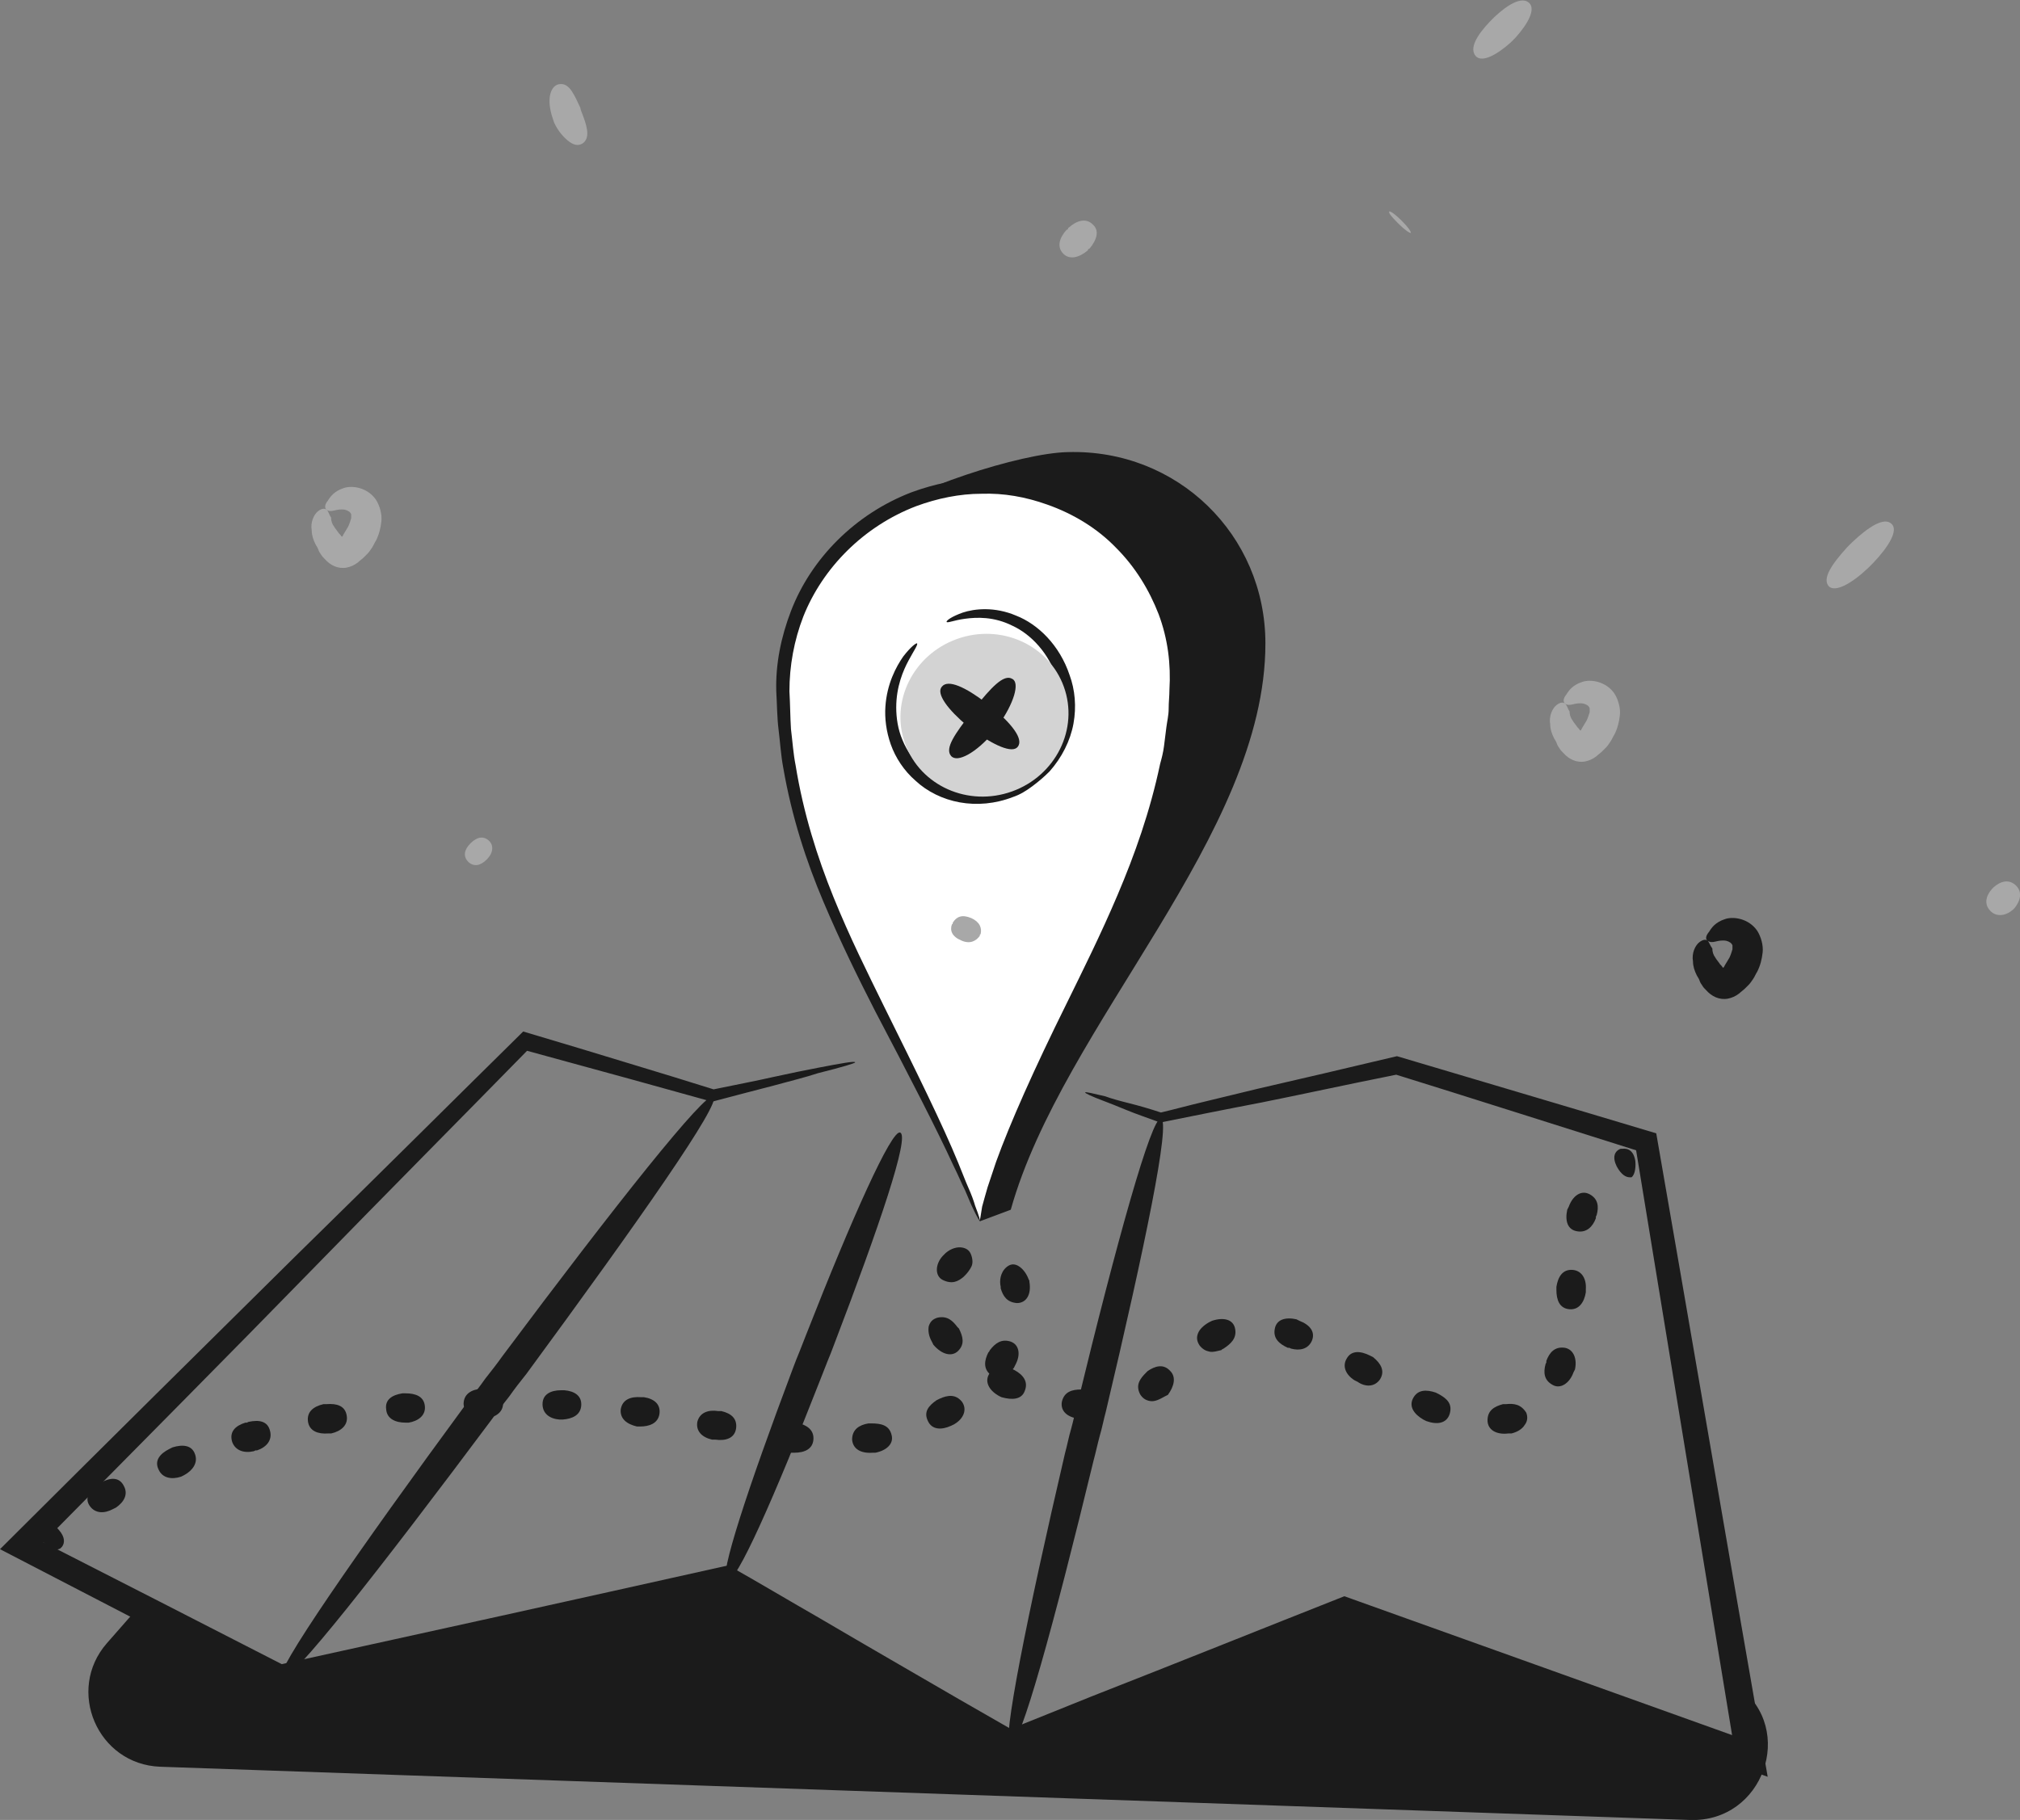 <svg width="253" height="228" viewBox="0 0 253 228" fill="none" xmlns="http://www.w3.org/2000/svg">
<rect x="0" y="0" width="253" height="228" fill="#808080" stroke="none"/>
<g clip-path="url(#clip0_201_1836)">
<path d="M109.343 65.046C113.608 61.373 127.857 56.734 133.77 56.638C147.438 56.251 158.489 66.979 158.489 80.607C158.489 104.673 133.092 128.353 126.597 151.549L122.72 152.999" fill="#1B1B1B"/>
<path d="M122.72 152.999C113.705 128.933 98.001 111.052 98.001 86.116C98.001 72.488 109.052 61.18 122.72 60.794C136.387 60.407 147.438 71.135 147.438 84.763C147.438 108.829 129.311 129.899 122.72 152.999Z" fill="white"/>
<path d="M122.72 152.999C122.816 152.999 123.107 152.419 123.495 151.162C123.689 150.486 123.98 149.713 124.367 148.843C124.755 147.973 125.143 146.91 125.628 145.75C127.566 141.014 130.668 134.442 134.933 126.226C136.969 122.167 139.295 117.625 141.525 112.599C143.657 107.573 145.79 102.064 147.147 95.975C147.341 95.201 147.535 94.428 147.632 93.655C147.729 92.882 147.826 92.109 147.923 91.239C148.02 90.466 148.213 89.692 148.213 88.823C148.213 88.049 148.31 87.179 148.31 86.406C148.504 83.12 148.116 79.641 146.856 76.258C145.693 72.972 143.754 69.879 141.137 67.269C138.617 64.66 135.321 62.63 131.831 61.374C128.923 60.407 125.918 59.827 123.01 59.924C120.005 60.02 117.097 60.6 114.189 61.663C107.113 64.37 101.588 69.975 99.067 76.548C97.807 79.834 97.129 83.217 97.226 86.6C97.323 88.243 97.323 89.886 97.516 91.432C97.71 92.978 97.807 94.621 98.098 96.168C99.164 102.354 101.006 107.959 103.139 112.985C105.271 118.011 107.501 122.554 109.633 126.71C113.898 134.828 117.291 141.401 119.424 146.04C120.005 147.2 120.393 148.166 120.878 149.133C121.266 150.003 121.556 150.776 121.847 151.356C122.332 152.419 122.72 152.999 122.72 152.999C122.816 152.999 122.623 152.322 122.138 151.066C121.944 150.389 121.653 149.616 121.266 148.746C120.878 147.876 120.49 146.813 120.005 145.653C118.067 140.917 114.771 134.249 110.7 126.033C108.664 121.877 106.434 117.431 104.399 112.405C102.363 107.379 100.618 101.87 99.649 95.878C99.358 94.428 99.261 92.882 99.067 91.335C98.971 89.789 98.971 88.243 98.874 86.6C98.874 83.41 99.455 80.221 100.618 77.224C103.042 71.135 108.179 65.916 114.771 63.403C117.388 62.437 120.199 61.857 122.913 61.857C125.725 61.76 128.439 62.243 131.153 63.21C134.449 64.37 137.454 66.206 139.78 68.622C142.203 71.039 143.948 73.938 145.112 76.934C146.275 80.027 146.662 83.217 146.469 86.406C146.469 87.179 146.372 87.953 146.372 88.823C146.372 89.596 146.178 90.369 146.081 91.142C145.984 91.915 145.887 92.689 145.79 93.462C145.693 94.235 145.499 95.008 145.305 95.685C144.045 101.677 142.107 107.09 139.974 112.115C137.841 117.141 135.612 121.587 133.576 125.743C129.505 133.959 126.5 140.724 124.755 145.557C124.367 146.717 123.98 147.876 123.689 148.746C123.398 149.713 123.204 150.486 123.01 151.162C122.816 152.322 122.72 152.999 122.72 152.999Z" fill="#1B1B1B"/>
<path d="M114.965 80.607C112.929 82.927 111.669 85.923 111.669 89.016C111.669 95.105 116.613 99.937 122.816 99.744C128.923 99.551 133.964 94.525 133.964 88.339C133.964 82.25 129.02 76.548 122.816 76.741C121.362 76.741 119.908 77.128 118.648 77.804" fill="white"/>
<path d="M118.551 77.901C118.648 78.094 119.424 77.707 120.878 77.514C122.332 77.321 124.464 77.224 126.791 78.384C129.117 79.447 131.444 81.864 132.413 85.15C132.995 86.793 133.092 88.629 132.704 90.466C132.316 92.302 131.444 94.042 130.087 95.491C129.602 96.071 128.923 96.555 128.342 97.038C127.663 97.424 126.985 97.908 126.209 98.198C124.367 98.971 122.429 99.067 120.587 98.778C118.745 98.391 117.097 97.618 115.837 96.555C114.577 95.491 113.608 94.138 113.026 92.688C112.444 91.335 112.251 89.886 112.251 88.629C112.251 86.019 113.123 83.99 113.801 82.733C114.48 81.477 114.965 80.8 114.868 80.607C114.771 80.51 114.092 80.994 113.123 82.25C112.251 83.507 111.087 85.633 110.893 88.532C110.796 89.982 110.99 91.625 111.572 93.268C112.154 94.911 113.22 96.555 114.674 97.811C116.128 99.164 118.067 100.131 120.199 100.517C122.332 100.904 124.658 100.71 126.888 99.841C127.76 99.551 128.536 99.067 129.311 98.487C130.087 97.908 130.765 97.328 131.444 96.651C132.995 94.911 134.061 92.785 134.449 90.659C134.836 88.532 134.642 86.406 133.964 84.57C132.704 80.8 129.99 78.191 127.275 77.128C124.561 75.968 122.041 76.258 120.587 76.741C119.23 77.224 118.551 77.707 118.551 77.901Z" fill="#1B1B1B"/>
<path d="M126.759 99.146C132.248 97.17 135.15 91.295 133.241 86.023C131.332 80.751 125.335 78.079 119.846 80.055C114.358 82.031 111.456 87.906 113.365 93.178C115.274 98.45 121.271 101.122 126.759 99.146Z" fill="#D3D3D3"/>
<path d="M126.791 85.053C125.725 84.376 124.077 86.213 122.138 88.629L121.847 89.016L121.556 89.402C119.715 91.818 118.261 93.751 119.133 94.718C119.908 95.588 122.235 94.331 124.464 91.722L124.755 91.335L125.046 90.852C126.985 88.146 127.76 85.536 126.791 85.053Z" fill="#1B1B1B"/>
<path d="M127.469 93.558C128.245 92.592 126.694 90.659 124.271 88.629C124.174 88.532 123.98 88.436 123.883 88.339C123.786 88.242 123.689 88.146 123.495 88.049C120.975 86.116 118.745 85.053 117.97 86.019C117.194 86.889 118.745 88.919 121.169 90.949C121.266 91.045 121.459 91.142 121.556 91.239C121.653 91.335 121.75 91.432 121.944 91.528C124.464 93.365 126.791 94.428 127.469 93.558Z" fill="#1B1B1B"/>
<path d="M213.886 117.86C214.176 118.054 214.467 118.054 214.855 117.957C215.243 117.86 215.727 117.764 216.212 117.86C216.6 117.957 216.891 118.15 216.987 118.44C216.987 118.537 216.987 118.634 216.987 118.924C216.891 119.214 216.794 119.6 216.6 119.987C216.503 120.18 216.406 120.277 216.309 120.47C216.212 120.663 216.115 120.76 216.018 120.953L215.921 121.147L215.824 121.243L215.727 121.147C215.63 120.953 215.436 120.857 215.34 120.663C215.146 120.373 214.952 120.18 214.855 119.987C214.564 119.6 214.467 119.214 214.467 118.827C214.176 118.44 214.079 118.054 213.886 117.86C213.692 117.667 213.304 117.667 212.819 118.054C212.335 118.44 211.85 119.407 212.044 120.47C212.044 121.05 212.238 121.63 212.528 122.21C212.722 122.5 212.819 122.693 212.916 122.983L213.013 123.176L213.207 123.466C213.304 123.659 213.498 123.853 213.692 124.046C214.37 124.819 215.34 125.303 216.406 125.109C216.891 125.013 217.375 124.819 217.86 124.433C218.054 124.239 218.345 124.046 218.538 123.853L218.829 123.563L219.023 123.37C219.217 123.176 219.411 122.886 219.605 122.596C219.799 122.306 219.895 122.016 220.089 121.726C220.477 120.953 220.671 120.18 220.768 119.31C220.865 118.44 220.574 117.377 220.089 116.604C219.023 115.058 217.084 114.768 216.018 115.154C214.855 115.541 214.37 116.217 214.079 116.701C213.595 117.28 213.595 117.667 213.886 117.86Z" fill="#1B1B1B"/>
<path d="M40.886 63.86C41.176 64.053 41.467 64.053 41.855 63.957C42.243 63.86 42.727 63.764 43.212 63.86C43.6 63.957 43.891 64.15 43.987 64.44C43.987 64.537 43.987 64.633 43.987 64.923C43.891 65.213 43.794 65.6 43.6 65.987C43.503 66.18 43.406 66.276 43.309 66.47C43.212 66.663 43.115 66.76 43.018 66.953L42.921 67.146L42.824 67.243L42.727 67.146C42.63 66.953 42.437 66.856 42.34 66.663C42.146 66.373 41.952 66.18 41.855 65.987C41.564 65.6 41.467 65.213 41.467 64.827C41.176 64.44 41.176 64.053 40.886 63.86C40.692 63.667 40.304 63.667 39.819 64.053C39.335 64.44 38.85 65.407 39.044 66.47C39.044 67.05 39.238 67.629 39.528 68.21C39.722 68.499 39.819 68.693 39.916 68.983L40.013 69.176L40.207 69.466C40.304 69.659 40.498 69.853 40.692 70.046C41.37 70.819 42.34 71.302 43.406 71.109C43.891 71.012 44.375 70.819 44.86 70.432C45.054 70.239 45.344 70.046 45.538 69.853L45.829 69.563L46.023 69.369C46.217 69.176 46.411 68.886 46.605 68.596C46.799 68.306 46.895 68.016 47.089 67.726C47.477 66.953 47.671 66.18 47.768 65.31C47.865 64.44 47.574 63.377 47.089 62.604C46.023 61.057 44.084 60.767 43.018 61.154C41.855 61.541 41.37 62.217 41.079 62.7C40.595 63.28 40.692 63.667 40.886 63.86Z" fill="#A8A8A8"/>
<path d="M196.002 88.146C196.293 88.339 196.584 88.339 196.972 88.243C197.359 88.146 197.844 88.049 198.329 88.146C198.716 88.242 199.007 88.436 199.104 88.726C199.104 88.822 199.104 88.919 199.104 89.209C199.007 89.499 198.91 89.885 198.716 90.272C198.619 90.465 198.523 90.562 198.426 90.755C198.329 90.949 198.232 91.045 198.135 91.239L198.038 91.432L197.941 91.529L197.844 91.432C197.747 91.239 197.553 91.142 197.456 90.949C197.262 90.659 197.069 90.465 196.972 90.272C196.681 89.885 196.584 89.499 196.584 89.112C196.293 88.726 196.293 88.339 196.002 88.146C195.808 87.953 195.421 87.953 194.936 88.339C194.451 88.726 193.967 89.692 194.16 90.755C194.16 91.335 194.354 91.915 194.645 92.495C194.839 92.785 194.936 92.978 195.033 93.268L195.13 93.462L195.324 93.752C195.421 93.945 195.614 94.138 195.808 94.332C196.487 95.105 197.456 95.588 198.523 95.395C199.007 95.298 199.492 95.105 199.977 94.718C200.17 94.525 200.461 94.332 200.655 94.138L200.946 93.848L201.14 93.655C201.334 93.462 201.528 93.172 201.721 92.882C201.915 92.592 202.012 92.302 202.206 92.012C202.594 91.239 202.788 90.465 202.885 89.596C202.982 88.726 202.691 87.662 202.206 86.889C201.14 85.343 199.201 85.053 198.135 85.44C196.972 85.826 196.487 86.503 196.196 86.986C195.711 87.566 195.808 87.953 196.002 88.146Z" fill="#A8A8A8"/>
<path d="M236.909 65.626C236.036 64.756 234.098 65.916 231.965 67.946C231.868 68.042 231.771 68.139 231.674 68.236C231.577 68.332 231.48 68.429 231.383 68.525C229.445 70.652 228.185 72.488 229.057 73.455C229.833 74.228 231.868 73.165 234.001 71.135C234.098 71.038 234.195 70.942 234.292 70.845C234.388 70.749 234.485 70.652 234.582 70.555C236.618 68.429 237.781 66.399 236.909 65.626Z" fill="#A8A8A8"/>
<path d="M121.653 115.015C120.49 114.532 119.811 114.822 119.327 115.595V115.691C119.327 115.691 119.327 115.788 119.23 115.788C118.939 116.561 119.23 117.334 120.393 117.818C121.459 118.301 122.235 117.914 122.72 117.238V117.141C122.72 117.141 122.72 117.044 122.816 117.044C123.01 116.271 122.72 115.498 121.653 115.015Z" fill="#A8A8A8"/>
<path d="M58.937 105.64C58.064 106.51 58.064 107.283 58.549 107.863L58.646 107.959L58.743 108.056C59.324 108.539 60.1 108.539 60.972 107.669C61.748 106.896 61.844 106.026 61.36 105.446L61.263 105.35L61.166 105.253C60.584 104.77 59.809 104.77 58.937 105.64Z" fill="#A8A8A8"/>
<path d="M70.181 10.535C69.599 10.535 69.115 11.018 68.921 11.791C68.727 12.565 68.824 13.628 69.212 14.787L69.308 15.078L69.406 15.367C69.89 16.431 70.666 17.3 71.344 17.784C72.023 18.267 72.604 18.267 73.089 17.88C73.961 17.107 73.477 15.657 72.798 13.918L72.701 13.628V13.531C71.926 11.888 71.344 10.438 70.181 10.535Z" fill="#A8A8A8"/>
<path d="M136.872 28.125C136 27.256 134.836 27.642 133.867 28.512C133.77 28.512 133.77 28.609 133.77 28.705C133.673 28.705 133.673 28.802 133.576 28.802C132.704 29.768 132.316 30.928 133.189 31.798C133.964 32.571 135.127 32.281 136.194 31.412C136.194 31.412 136.29 31.315 136.29 31.218C136.387 31.218 136.387 31.122 136.484 31.122C137.357 30.058 137.744 28.898 136.872 28.125Z" fill="#A8A8A8"/>
<path d="M252.515 110.955C251.643 110.086 250.577 110.376 249.704 111.149L249.607 111.245L249.51 111.342C248.735 112.212 248.444 113.275 249.317 114.145C250.092 114.918 251.255 114.725 252.128 113.952L252.225 113.855L252.322 113.758C253.097 112.792 253.291 111.729 252.515 110.955Z" fill="#A8A8A8"/>
<path d="M175.549 27.642C174.677 26.772 174.192 26.482 173.998 26.482C173.901 26.676 174.192 27.062 175.161 28.029C175.937 28.802 176.518 29.189 176.712 29.189C176.712 28.995 176.421 28.512 175.549 27.642Z" fill="#A8A8A8"/>
<path d="M191.543 0.387C190.671 -0.483 188.926 0.483 187.181 2.126C187.084 2.223 186.987 2.32 186.89 2.416C186.793 2.513 186.697 2.61 186.6 2.706C184.952 4.446 183.982 6.089 184.855 7.055C185.63 7.829 187.375 6.959 189.217 5.316C189.314 5.219 189.411 5.122 189.508 5.026C189.605 4.929 189.702 4.832 189.798 4.736C191.446 2.899 192.319 1.16 191.543 0.387Z" fill="#A8A8A8"/>
<path d="M107.113 133.089C107.113 132.895 105.465 133.185 102.46 133.765C100.909 134.055 99.067 134.442 96.838 134.925C94.705 135.408 92.185 135.892 89.374 136.471C86.272 135.505 82.879 134.442 79.002 133.282C74.931 132.026 70.375 130.672 65.528 129.223C57.385 137.245 47.789 146.813 36.932 157.445C25.785 168.463 13.377 180.738 0 194.076C11.148 199.875 22.78 205.867 34.897 212.149C52.539 208.283 71.247 204.224 90.731 199.971C94.027 201.904 97.516 203.934 101.006 205.964C106.919 209.346 112.638 212.729 118.454 216.015L126.403 220.655L138.229 215.919C148.601 211.763 158.682 207.703 168.57 203.837C187.084 210.41 204.726 216.692 221.399 222.588C216.068 192.046 211.415 164.79 207.441 141.981C195.227 138.308 184.37 135.118 174.967 132.315C168.473 133.862 162.657 135.215 157.616 136.375C155.193 136.955 152.866 137.535 150.831 138.018C148.795 138.501 147.05 138.984 145.402 139.371C143.948 138.888 142.591 138.501 141.428 138.211C140.265 137.921 139.198 137.631 138.423 137.341C136.775 136.955 136 136.761 135.903 136.858C135.903 136.955 136.678 137.341 138.229 137.921C139.005 138.211 139.974 138.598 141.137 139.081C142.3 139.564 143.754 140.048 145.305 140.627C148.698 139.951 152.963 139.081 158.004 138.115C162.851 137.148 168.57 135.892 174.87 134.635C183.595 137.341 193.579 140.531 204.92 144.107C208.313 164.887 212.384 189.63 216.94 217.368C201.625 211.859 185.339 206.06 168.376 199.971C158.101 204.031 147.535 208.283 136.678 212.536L126.597 216.595L120.199 212.923C114.383 209.54 108.664 206.254 102.751 202.774C98.874 200.551 94.996 198.232 91.216 196.105C71.732 200.455 52.926 204.611 35.284 208.477C24.912 203.161 14.928 198.038 5.428 193.206C17.545 180.931 28.79 169.623 38.774 159.378C49.049 148.843 58.258 139.564 66.013 131.639C75.222 134.152 82.976 136.278 89.18 138.018C92.088 137.245 94.705 136.568 96.935 135.988C99.067 135.408 101.006 134.925 102.46 134.442C105.562 133.669 107.113 133.185 107.113 133.089Z" fill="#1B1B1B"/>
<path d="M35.187 210.313C36.254 211.086 47.498 196.685 61.651 177.741C62.329 176.775 63.105 175.808 63.783 174.938C64.462 173.972 65.14 173.102 65.916 172.136C79.971 152.999 90.44 138.114 89.374 137.341C88.405 136.665 77.063 150.969 62.911 169.913C62.232 170.879 61.457 171.846 60.778 172.715C60.1 173.682 59.421 174.552 58.646 175.518C44.59 194.655 34.218 209.636 35.187 210.313Z" fill="#1B1B1B"/>
<path d="M91.022 198.038C92.185 198.521 97.032 187.407 102.751 172.812C103.042 172.039 103.333 171.362 103.623 170.589C103.914 169.913 104.205 169.14 104.496 168.366C110.118 153.675 113.995 142.27 112.735 141.884C111.669 141.497 106.725 152.516 101.006 167.11C100.715 167.883 100.425 168.56 100.134 169.333C99.843 170.009 99.552 170.783 99.261 171.556C93.736 186.247 89.956 197.652 91.022 198.038Z" fill="#1B1B1B"/>
<path d="M126.5 218.721C127.76 219.011 132.025 203.354 136.969 182.961C137.26 181.897 137.454 180.931 137.744 179.868C138.035 178.901 138.229 177.838 138.52 176.775C143.367 156.285 146.662 140.434 145.402 140.144C144.239 139.854 139.877 155.512 134.933 175.905C134.643 176.968 134.449 177.935 134.158 178.998C133.867 179.964 133.673 181.028 133.382 182.091C128.633 202.484 125.434 218.432 126.5 218.721Z" fill="#1B1B1B"/>
<path d="M17.448 201.228L13.377 205.867C8.239 211.763 12.214 221.041 20.066 221.331L211.706 228C220.818 228.29 224.986 216.692 217.716 211.279L219.17 220.075L168.473 202.001L126.5 218.721L91.022 198.135L35.187 210.409L17.448 201.228Z" fill="#1B1B1B"/>
<path d="M7.367 191.659C6.592 190.693 5.816 190.596 5.331 190.983L5.235 191.079L5.138 191.176C4.653 191.659 4.653 192.433 5.525 193.302C6.301 194.172 7.076 194.269 7.561 193.979L7.658 193.882L7.755 193.786C8.143 193.302 8.143 192.529 7.367 191.659Z" fill="#1B1B1B"/>
<path d="M15.51 186.15C14.928 184.99 13.765 185.087 12.601 185.764L12.408 185.86L12.214 185.957C11.148 186.73 10.566 187.697 11.244 188.663C11.923 189.63 13.086 189.63 14.152 189.05L14.346 188.953L14.54 188.856C15.51 188.18 16.091 187.213 15.51 186.15Z" fill="#1B1B1B"/>
<path d="M24.428 182.187C24.04 181.028 22.877 180.931 21.617 181.318L21.423 181.414L21.229 181.511C20.066 182.091 19.29 182.961 19.872 184.12C20.356 185.184 21.52 185.377 22.683 184.99L22.877 184.894L23.071 184.797C24.137 184.217 24.815 183.251 24.428 182.187Z" fill="#1B1B1B"/>
<path d="M33.83 179.288C33.54 178.031 32.473 177.838 31.116 178.128L30.922 178.225H30.728C29.468 178.611 28.693 179.384 29.081 180.641C29.468 181.704 30.535 182.091 31.795 181.801L31.989 181.704H32.182C33.346 181.317 34.121 180.448 33.83 179.288Z" fill="#1B1B1B"/>
<path d="M43.427 177.355C43.233 176.098 42.167 175.808 40.907 175.905H40.713H40.519C39.259 176.195 38.386 176.872 38.58 178.128C38.774 179.288 39.84 179.674 41.1 179.578H41.294H41.488C42.748 179.288 43.621 178.515 43.427 177.355Z" fill="#1B1B1B"/>
<path d="M53.217 176.195C53.12 174.939 52.054 174.552 50.794 174.552H50.6H50.406C49.146 174.745 48.177 175.325 48.371 176.582C48.468 177.741 49.534 178.225 50.794 178.225H50.988H51.182C52.345 178.031 53.314 177.355 53.217 176.195Z" fill="#1B1B1B"/>
<path d="M63.008 175.808C63.008 174.552 62.038 174.069 60.681 173.972H60.487H60.294C59.033 174.069 58.064 174.648 58.064 175.905C58.161 177.065 59.13 177.645 60.39 177.741H60.584H60.778C62.038 177.548 63.008 176.968 63.008 175.808Z" fill="#1B1B1B"/>
<path d="M72.798 176.098C72.895 174.842 71.926 174.262 70.666 174.165H70.472H70.278C69.018 174.165 67.951 174.649 67.951 175.905C67.951 177.065 68.824 177.741 70.084 177.838H70.278H70.472C71.732 177.741 72.701 177.258 72.798 176.098Z" fill="#1B1B1B"/>
<path d="M82.589 177.161C82.782 175.905 81.91 175.228 80.65 175.035H80.456H80.262C79.002 174.938 77.936 175.325 77.742 176.582C77.645 177.741 78.517 178.418 79.778 178.708H79.971H80.165C81.328 178.708 82.395 178.321 82.589 177.161Z" fill="#1B1B1B"/>
<path d="M92.185 178.998C92.379 177.742 91.603 177.065 90.343 176.775H90.149H89.956C88.695 176.582 87.629 176.968 87.338 178.128C87.144 179.288 87.92 180.061 89.18 180.351H89.374H89.568C90.925 180.544 91.991 180.158 92.185 178.998Z" fill="#1B1B1B"/>
<path d="M101.879 180.351C101.976 179.094 101.006 178.515 99.843 178.225H99.649H99.455C98.195 178.128 97.226 178.611 97.032 179.868C96.838 181.028 97.807 181.704 99.067 181.994H99.261H99.455C100.812 181.994 101.782 181.511 101.879 180.351Z" fill="#1B1B1B"/>
<path d="M111.669 179.771C111.378 178.515 110.312 178.321 109.149 178.321H108.955H108.761C107.598 178.515 106.725 179.095 106.725 180.351C106.822 181.511 107.792 182.091 109.246 181.994H109.44H109.633C111.087 181.704 111.96 180.834 111.669 179.771Z" fill="#1B1B1B"/>
<path d="M120.49 175.615C119.715 174.649 118.745 174.745 117.679 175.228L117.485 175.325L117.291 175.422C116.322 176.098 115.643 176.872 116.225 178.031C116.71 179.094 117.873 179.191 119.133 178.611L119.327 178.515L119.521 178.418C120.684 177.741 121.169 176.582 120.49 175.615Z" fill="#1B1B1B"/>
<path d="M126.597 168.076C125.434 167.69 124.658 168.27 123.98 169.14L123.883 169.333L123.786 169.43C123.301 170.396 123.107 171.459 124.077 172.232C124.949 173.006 126.112 172.522 126.985 171.363L127.082 171.169L127.179 170.976C127.857 169.719 127.663 168.463 126.597 168.076Z" fill="#1B1B1B"/>
<path d="M126.112 158.701C125.628 159.088 125.434 159.571 125.337 159.958C125.24 160.344 125.24 160.828 125.337 161.214V161.311V161.408C125.628 162.374 126.112 163.147 127.372 163.244C128.536 163.244 129.214 162.181 128.923 160.538V160.441L128.827 160.248C128.536 159.474 128.051 158.895 127.566 158.605C127.082 158.315 126.597 158.315 126.112 158.701Z" fill="#1B1B1B"/>
<path d="M118.067 160.344C119.23 160.924 120.005 160.538 120.684 159.958L120.781 159.861L120.878 159.764C121.169 159.474 121.459 159.088 121.653 158.701C121.847 158.315 121.847 157.831 121.653 157.251C121.459 156.672 121.072 156.382 120.49 156.285C119.908 156.188 119.133 156.382 118.454 156.962C118.358 157.058 118.358 157.058 118.261 157.155L118.067 157.348C117.097 158.411 117.097 159.861 118.067 160.344Z" fill="#1B1B1B"/>
<path d="M120.005 169.236C120.878 168.366 120.587 167.4 120.102 166.433L120.005 166.337L119.908 166.24C119.327 165.467 118.648 164.79 117.388 165.08C116.807 165.274 116.516 165.563 116.322 166.143C116.225 166.723 116.322 167.4 116.71 168.076L116.807 168.27L116.903 168.463C117.97 169.719 119.23 170.009 120.005 169.236Z" fill="#1B1B1B"/>
<path d="M128.342 174.262C128.827 173.102 128.148 172.232 127.082 171.652L126.888 171.556L126.694 171.459C125.628 170.976 124.561 170.976 123.883 172.136C123.301 173.102 123.883 174.165 125.046 174.842C125.143 174.842 125.143 174.939 125.24 174.939L125.434 175.035C126.791 175.422 127.954 175.325 128.342 174.262Z" fill="#1B1B1B"/>
<path d="M137.938 175.905C137.841 174.649 136.872 174.262 135.806 174.069H135.612H135.418C134.255 174.069 133.285 174.359 132.995 175.615C132.801 176.775 133.673 177.548 135.127 177.741H135.321H135.515C136.969 177.741 138.035 177.065 137.938 175.905Z" fill="#1B1B1B"/>
<path d="M146.566 171.749C145.693 170.783 144.627 171.169 143.754 171.749L143.658 171.846L143.561 171.942C142.785 172.716 142.203 173.489 142.785 174.649C143.076 175.132 143.464 175.422 144.045 175.519C144.627 175.615 145.208 175.325 145.887 174.939L146.081 174.842L146.275 174.745C147.05 173.682 147.341 172.522 146.566 171.749Z" fill="#1B1B1B"/>
<path d="M154.708 166.53C154.514 165.273 153.254 164.984 151.8 165.467L151.606 165.563L151.412 165.66C150.734 166.047 150.249 166.53 150.055 167.013C149.861 167.496 149.861 167.98 150.249 168.56C150.637 169.043 151.024 169.236 151.509 169.333C151.994 169.429 152.478 169.236 152.963 169.14L153.06 169.043L153.254 168.946C154.126 168.366 154.902 167.69 154.708 166.53Z" fill="#1B1B1B"/>
<path d="M164.305 167.98C164.789 166.82 164.014 165.95 162.754 165.467L162.56 165.37L162.366 165.274C161.009 164.984 159.846 165.274 159.652 166.53C159.458 167.69 160.233 168.366 161.3 168.85H161.494L161.688 168.946C162.754 169.236 163.82 169.043 164.305 167.98Z" fill="#1B1B1B"/>
<path d="M172.835 172.812C173.514 171.749 172.932 170.783 171.963 170.009L171.769 169.913L171.575 169.816C170.412 169.236 169.248 169.14 168.667 170.203C168.085 171.169 168.57 172.232 169.636 172.909L169.83 173.006L170.024 173.102C170.993 173.779 172.156 173.779 172.835 172.812Z" fill="#1B1B1B"/>
<path d="M181.559 177.162C181.947 175.905 181.268 175.229 180.202 174.649L180.008 174.552L179.814 174.455C178.651 174.069 177.585 174.069 177.003 175.132C176.421 176.195 177.1 177.162 178.263 177.838L178.457 177.935L178.651 178.031C180.008 178.515 181.171 178.321 181.559 177.162Z" fill="#1B1B1B"/>
<path d="M191.156 176.968C190.477 175.905 189.605 175.808 188.635 175.905H188.441H188.248C187.181 176.195 186.309 176.678 186.309 177.935C186.309 179.095 187.375 179.771 188.926 179.578H189.12H189.314C190.089 179.385 190.671 178.998 190.962 178.515C191.349 178.031 191.349 177.452 191.156 176.968Z" fill="#1B1B1B"/>
<path d="M196.002 168.85C194.742 168.656 194.064 169.429 193.676 170.493V170.686L193.579 170.879C193.288 171.942 193.385 172.909 194.451 173.489C195.421 174.069 196.584 173.295 197.069 171.942L197.165 171.749L197.262 171.556C197.553 170.203 197.069 169.043 196.002 168.85Z" fill="#1B1B1B"/>
<path d="M196.972 159.088C195.712 158.991 195.13 159.958 194.936 161.214C194.936 161.311 194.936 161.311 194.936 161.407C194.936 161.504 194.936 161.504 194.936 161.601C194.936 162.857 195.324 163.92 196.584 164.017C197.747 164.114 198.426 163.147 198.62 161.891C198.62 161.794 198.62 161.794 198.62 161.697C198.62 161.601 198.62 161.601 198.62 161.504C198.716 160.248 198.135 159.184 196.972 159.088Z" fill="#1B1B1B"/>
<path d="M199.104 149.616C198.038 149.036 196.972 149.809 196.487 151.162L196.39 151.356L196.293 151.549C196.002 152.902 196.293 154.062 197.553 154.255C198.716 154.449 199.492 153.675 199.88 152.612V152.419L199.977 152.226C200.267 151.162 200.17 150.196 199.104 149.616Z" fill="#1B1B1B"/>
<path d="M204.823 145.46C204.63 144.204 203.951 143.817 203.176 143.914H203.079H202.982C202.206 144.203 201.915 144.977 202.497 146.137C203.079 147.2 203.66 147.49 204.145 147.49H204.242H204.339C204.63 147.296 204.92 146.62 204.823 145.46Z" fill="#1B1B1B"/>
</g>
<defs>
<clipPath id="clip0_201_1836">
<rect width="253" height="228" fill="white"/>
</clipPath>
</defs>
</svg>
